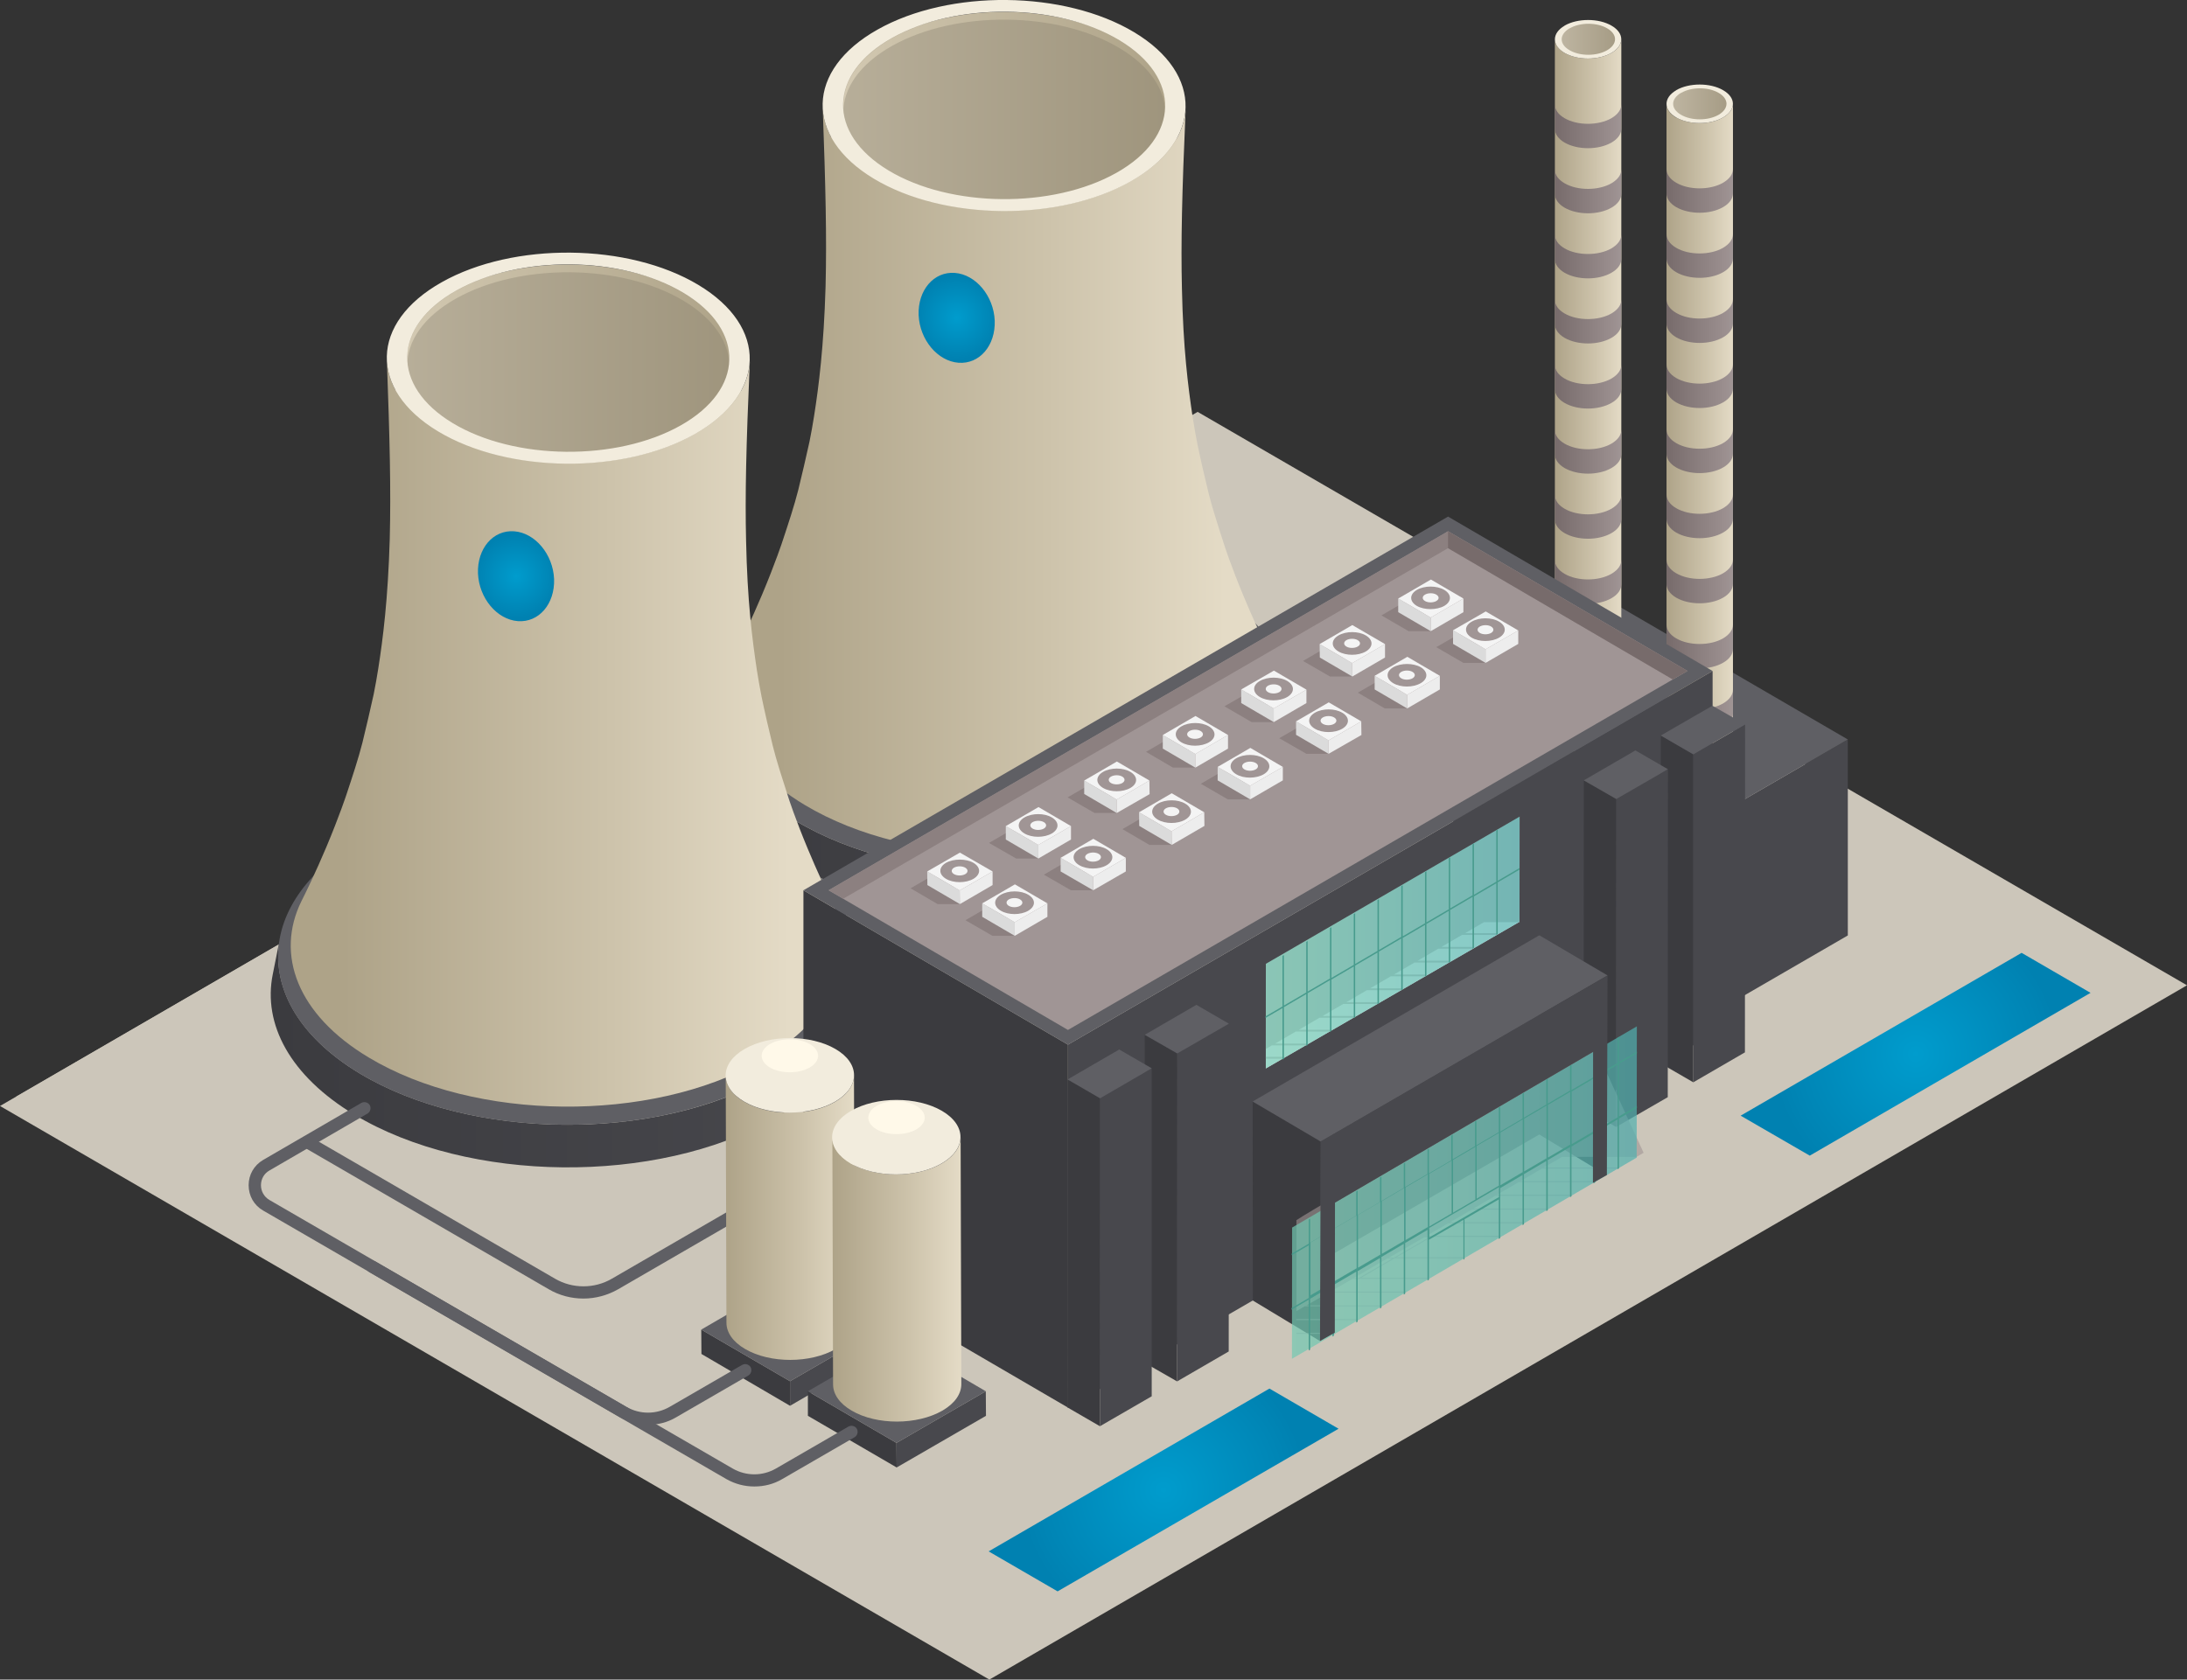 <svg width="151" height="116" viewBox="0 0 151 116" fill="none" xmlns="http://www.w3.org/2000/svg">
<rect x="0" y="0" width="151" height="116" fill="#333333" stroke="none"/>
<g clip-path="url(#clip0_164633_182665)">
<path d="M151 68.049L68.31 116L0 76.384L82.69 28.446L151 68.049Z" fill="#CCC6BA"/>
<g style="mix-blend-mode:multiply">
<path d="M91.138 92.619L90.188 81.115L84.367 80.619L65.708 86.142L61.885 93.919L66.522 98.501H75.944L77.732 95.406H81.272L80.544 92.619H91.138Z" fill="#CCC6BA"/>
</g>
<g style="mix-blend-mode:multiply">
<path d="M63.463 94.576C63.5 94.08 63.118 93.82 62.465 93.833H58.851L55.164 91.207C55.484 90.799 55.694 90.415 55.731 90.093C55.768 89.597 55.386 89.337 54.732 89.35L37.91 89.375C37.269 89.375 36.356 89.622 35.333 90.118C33.273 91.108 31.534 92.706 31.448 93.709C31.399 94.279 31.917 94.514 32.743 94.427C32.644 94.427 32.533 94.452 32.447 94.452H43.435C43.312 94.489 43.189 94.539 43.065 94.601C41.006 95.591 39.267 97.189 39.181 98.192C39.131 98.762 39.649 98.997 40.475 98.91C40.377 98.91 40.266 98.935 40.179 98.935L54.732 98.91L58.962 101.362H61.897L62.761 96.632L62.316 96.309C62.982 95.678 63.414 95.059 63.451 94.576H63.463Z" fill="#CCC6BA"/>
</g>
<g style="mix-blend-mode:multiply">
<path d="M79.323 54.885C80.149 50.613 75.784 49.226 68.668 50.749C66.62 51.183 64.672 51.591 61.798 52.136C58.173 52.817 55.459 53.251 55.435 53.251C53.141 53.61 51.168 53.907 49.478 54.118C47.825 54.316 45.643 54.576 44.027 54.749C43.164 54.848 42.017 54.947 41.166 55.009C39.686 55.133 38.095 55.245 36.307 55.344L1.073 75.765C2.133 75.765 3.169 75.777 4.181 75.79C9.977 75.888 13.405 76.173 16.008 76.433C16.686 76.508 17.586 76.607 18.227 76.694C19.448 76.867 21.027 77.127 22.198 77.337C23.456 77.56 24.924 77.919 26.108 78.217C26.12 78.217 27.834 78.613 29.993 79.344C31.793 79.963 78.127 61.065 79.323 54.873V54.885Z" fill="#CCC6BA"/>
</g>
<path d="M89.547 49.957L89.041 47.356C89.719 50.799 87.734 54.378 83.134 56.978C75.241 61.424 62.625 61.3 54.942 56.694C50.588 54.081 48.763 50.588 49.441 47.245C49.269 48.111 49.096 48.978 48.923 49.845C48.233 53.276 50.107 56.855 54.572 59.542C62.44 64.272 75.389 64.396 83.492 59.839C88.215 57.176 90.25 53.498 89.559 49.969L89.547 49.957Z" fill="url(#paint0_linear_164633_182665)"/>
<path d="M83.528 40.582C75.858 35.975 63.229 35.851 55.336 40.297C47.443 44.743 47.258 52.087 54.942 56.694C62.612 61.3 75.241 61.424 83.134 56.978C91.027 52.532 91.212 45.189 83.528 40.582Z" fill="#5F5F64"/>
<path d="M80.704 28.359C80.754 26.65 79.681 24.929 77.473 23.604C73.07 20.966 65.831 20.892 61.305 23.443C58.962 24.768 57.803 26.539 57.84 28.297C57.753 24.557 57.655 20.817 57.568 17.077C57.568 16.768 57.556 16.359 57.544 16.062C57.531 15.455 57.507 14.638 57.494 14.019C57.494 13.709 57.482 13.3 57.47 13.003L57.396 9.944C57.383 9.337 57.359 8.52 57.346 7.901C57.297 6.056 58.518 4.198 60.972 2.811C65.72 0.136 73.305 0.211 77.917 2.985C80.236 4.372 81.358 6.18 81.309 7.975C81.111 14.774 80.902 21.573 80.704 28.372V28.359Z" fill="url(#paint1_linear_164633_182665)"/>
<path d="M80.458 7.851C80.458 6.217 79.422 4.594 77.313 3.331C73.034 0.755 65.992 0.694 61.589 3.17C59.344 4.433 58.222 6.105 58.222 7.79V7.257C58.222 5.573 59.357 3.901 61.589 2.638C65.992 0.161 73.034 0.223 77.313 2.799C79.422 4.062 80.47 5.697 80.458 7.319C80.458 7.48 80.458 7.69 80.458 7.851Z" fill="url(#paint2_linear_164633_182665)"/>
<path d="M87.549 44.904C87.019 43.802 86.525 42.762 85.859 41.164C85.021 39.158 84.503 37.585 84.503 37.56C84.071 36.223 83.701 35.084 83.442 34.043C83.196 33.04 82.887 31.703 82.678 30.687C82.567 30.142 82.443 29.424 82.357 28.879C82.024 26.675 81.691 24.049 81.605 19.901C81.531 16.768 81.605 13.399 81.864 7.492C81.777 9.325 80.519 11.146 78.065 12.52C73.108 15.319 65.165 15.232 60.343 12.334C58.05 10.96 56.865 9.189 56.804 7.418C57.001 12.916 57.087 16.334 57.001 19.777C56.878 23.975 56.533 26.65 56.212 28.706C56.126 29.251 56.002 29.969 55.891 30.502C55.669 31.505 55.361 32.855 55.114 33.845C54.843 34.923 54.399 36.26 54.041 37.337C54.041 37.35 53.523 38.91 52.623 41.053C51.871 42.836 51.156 44.297 50.909 44.78C49.084 48.471 50.613 52.632 55.558 55.591C62.896 60 74.97 60.124 82.517 55.864C87.722 52.929 89.424 48.681 87.561 44.879L87.549 44.904Z" fill="url(#paint3_linear_164633_182665)"/>
<path d="M78.065 12.533C73.108 15.331 65.165 15.245 60.343 12.347C55.521 9.449 55.632 4.83 60.59 2.043C65.548 -0.755 73.49 -0.669 78.312 2.229C83.134 5.127 83.023 9.734 78.065 12.533ZM77.079 11.938C81.481 9.461 81.58 5.362 77.301 2.786C73.021 0.211 65.979 0.149 61.577 2.625C57.174 5.102 57.075 9.201 61.355 11.777C65.634 14.353 72.676 14.415 77.079 11.938Z" fill="#F2ECDD"/>
<path d="M59.455 67.406L58.95 64.805C59.628 68.248 57.642 71.827 53.042 74.427C45.15 78.873 32.533 78.749 24.85 74.142C20.497 71.529 18.672 68.037 19.35 64.694C19.177 65.56 19.004 66.427 18.832 67.294C18.141 70.724 20.016 74.303 24.48 76.991C32.348 81.721 45.297 81.845 53.4 77.288C58.123 74.625 60.158 70.947 59.468 67.418L59.455 67.406Z" fill="url(#paint4_linear_164633_182665)"/>
<path d="M59.059 66.148C59.077 59.746 50.168 54.531 39.162 54.501C28.155 54.47 19.218 59.634 19.2 66.036C19.182 72.438 28.09 77.652 39.097 77.683C50.104 77.714 59.041 72.549 59.059 66.148Z" fill="#5F5F64"/>
<path d="M50.613 45.808C50.662 44.099 49.589 42.378 47.382 41.053C42.979 38.415 35.74 38.341 31.214 40.892C28.87 42.217 27.711 43.988 27.748 45.746C27.662 42.006 27.563 38.266 27.477 34.526C27.477 34.217 27.465 33.808 27.452 33.511L27.403 31.468C27.403 31.158 27.39 30.749 27.378 30.452L27.304 27.393C27.292 26.786 27.267 25.969 27.255 25.35C27.206 23.505 28.426 21.647 30.881 20.26C35.629 17.585 43.213 17.66 47.826 20.433C50.144 21.82 51.266 23.628 51.217 25.424C51.02 32.223 50.81 39.022 50.613 45.821V45.808Z" fill="url(#paint5_linear_164633_182665)"/>
<path d="M50.354 25.3C50.354 23.666 49.318 22.043 47.209 20.78C42.93 18.204 35.888 18.142 31.485 20.619C29.24 21.882 28.118 23.554 28.118 25.238V24.706C28.118 23.022 29.253 21.35 31.485 20.087C35.888 17.61 42.93 17.672 47.209 20.248C49.318 21.511 50.366 23.145 50.354 24.768C50.354 24.929 50.354 25.139 50.354 25.3Z" fill="url(#paint6_linear_164633_182665)"/>
<path d="M57.457 62.353C56.927 61.251 56.434 60.211 55.768 58.613C54.929 56.607 54.411 55.034 54.411 55.009C53.98 53.672 53.61 52.532 53.351 51.492C53.104 50.489 52.796 49.152 52.586 48.136C52.475 47.591 52.352 46.873 52.265 46.328C51.932 44.124 51.599 41.498 51.513 37.35C51.439 34.217 51.513 30.848 51.772 24.941C51.686 26.774 50.428 28.594 47.974 29.969C43.016 32.768 35.074 32.681 30.252 29.783C27.958 28.409 26.774 26.638 26.712 24.867C26.91 30.365 26.996 33.783 26.91 37.226C26.786 41.424 26.441 44.099 26.12 46.155C26.034 46.7 25.911 47.418 25.8 47.95C25.578 48.954 25.269 50.303 25.023 51.294C24.751 52.371 24.308 53.709 23.95 54.786C23.95 54.799 23.432 56.359 22.532 58.502C21.779 60.285 21.064 61.746 20.817 62.229C18.992 65.919 20.521 70.081 25.467 73.04C32.805 77.449 44.878 77.573 52.426 73.313C57.63 70.378 59.332 66.13 57.47 62.328L57.457 62.353Z" fill="url(#paint7_linear_164633_182665)"/>
<path d="M47.974 29.981C43.016 32.78 35.074 32.694 30.252 29.796C25.43 26.898 25.541 22.279 30.498 19.492C35.456 16.694 43.398 16.78 48.22 19.678C53.042 22.576 52.931 27.183 47.974 29.981ZM46.987 29.387C51.39 26.91 51.489 22.811 47.209 20.235C42.93 17.659 35.888 17.598 31.485 20.074C27.082 22.551 26.984 26.65 31.263 29.226C35.542 31.802 42.584 31.864 46.987 29.387Z" fill="#F2ECDD"/>
<path d="M100.338 47.022V60.545L117.431 70.489V56.954L100.338 47.022Z" fill="#3B3B3F"/>
<path d="M117.431 56.954V70.489L127.581 64.607V51.071L117.431 56.954Z" fill="#48484D"/>
<path d="M100.338 47.022L117.431 56.954L127.581 51.071L110.488 41.127L100.338 47.022Z" fill="#5F5F64"/>
<path d="M115.729 8.111C116.629 8.632 118.072 8.632 118.972 8.111C119.429 7.851 119.651 7.505 119.651 7.158V51.121C119.651 51.468 119.429 51.802 118.972 52.074C118.072 52.594 116.617 52.594 115.729 52.074C115.285 51.814 115.063 51.48 115.063 51.133V7.183C115.063 7.517 115.285 7.864 115.729 8.124V8.111Z" fill="url(#paint8_linear_164633_182665)"/>
<path d="M115.741 6.229C114.841 6.749 114.841 7.591 115.729 8.111C116.629 8.632 118.072 8.632 118.972 8.111C119.873 7.591 119.873 6.749 118.972 6.229C118.084 5.709 116.629 5.709 115.729 6.229H115.741Z" fill="#F2ECDD"/>
<path opacity="0.9" d="M116.062 6.415C115.347 6.836 115.334 7.505 116.062 7.926C116.777 8.347 117.936 8.347 118.664 7.926C119.379 7.505 119.392 6.836 118.664 6.415C117.949 5.994 116.789 5.994 116.074 6.415H116.062Z" fill="url(#paint9_linear_164633_182665)"/>
<path d="M115.063 13.362C115.063 13.697 115.285 14.043 115.729 14.303C116.629 14.823 118.072 14.823 118.972 14.303C119.429 14.043 119.651 13.697 119.651 13.35V11.666C119.651 12.012 119.429 12.347 118.972 12.619C118.072 13.139 116.617 13.139 115.729 12.619C115.285 12.359 115.063 12.025 115.063 11.678V13.362ZM115.063 17.858C115.063 18.192 115.285 18.539 115.729 18.799C116.629 19.319 118.072 19.319 118.972 18.799C119.429 18.539 119.651 18.192 119.651 17.845V16.161C119.651 16.508 119.429 16.842 118.972 17.114C118.072 17.635 116.617 17.635 115.729 17.114C115.285 16.854 115.063 16.52 115.063 16.173V17.858ZM115.063 22.353C115.063 22.687 115.285 23.034 115.729 23.294C116.629 23.814 118.072 23.814 118.972 23.294C119.429 23.034 119.651 22.687 119.651 22.34V20.656C119.651 21.003 119.429 21.337 118.972 21.61C118.072 22.13 116.617 22.13 115.729 21.61C115.285 21.35 115.063 21.015 115.063 20.669V22.353ZM115.063 26.848C115.063 27.183 115.285 27.529 115.729 27.789C116.629 28.31 118.072 28.31 118.972 27.789C119.429 27.529 119.651 27.183 119.651 26.836V25.152C119.651 25.498 119.429 25.833 118.972 26.105C118.072 26.625 116.617 26.625 115.729 26.105C115.285 25.845 115.063 25.511 115.063 25.164V26.848ZM115.063 31.344C115.063 31.678 115.285 32.025 115.729 32.285C116.629 32.805 118.072 32.805 118.972 32.285C119.429 32.025 119.651 31.678 119.651 31.331V29.647C119.651 29.994 119.429 30.328 118.972 30.601C118.072 31.121 116.617 31.121 115.729 30.601C115.285 30.34 115.063 30.006 115.063 29.659V31.344ZM115.063 35.839C115.063 36.173 115.285 36.52 115.729 36.78C116.629 37.3 118.072 37.3 118.972 36.78C119.429 36.52 119.651 36.173 119.651 35.827V34.142C119.651 34.489 119.429 34.824 118.972 35.096C118.072 35.616 116.617 35.616 115.729 35.096C115.285 34.836 115.063 34.502 115.063 34.155V35.839ZM115.063 40.334C115.063 40.669 115.285 41.015 115.729 41.276C116.629 41.796 118.072 41.796 118.972 41.276C119.429 41.015 119.651 40.669 119.651 40.322V38.638C119.651 38.984 119.429 39.319 118.972 39.591C118.072 40.111 116.617 40.111 115.729 39.591C115.285 39.331 115.063 38.997 115.063 38.65V40.334ZM115.063 44.83C115.063 45.164 115.285 45.511 115.729 45.771C116.629 46.291 118.072 46.291 118.972 45.771C119.429 45.511 119.651 45.164 119.651 44.817V43.133C119.651 43.48 119.429 43.814 118.972 44.087C118.072 44.607 116.617 44.607 115.729 44.087C115.285 43.827 115.063 43.492 115.063 43.145V44.83ZM115.063 49.325C115.063 49.659 115.285 50.006 115.729 50.266C116.629 50.786 118.072 50.786 118.972 50.266C119.429 50.006 119.651 49.659 119.651 49.313V47.628C119.651 47.975 119.429 48.31 118.972 48.582C118.072 49.102 116.617 49.102 115.729 48.582C115.285 48.322 115.063 47.988 115.063 47.641V49.325Z" fill="url(#paint10_linear_164633_182665)"/>
<path d="M108.021 3.653C108.921 4.173 110.364 4.173 111.265 3.653C111.721 3.393 111.943 3.046 111.943 2.7V46.663C111.943 47.009 111.721 47.344 111.265 47.616C110.364 48.136 108.909 48.136 108.021 47.616C107.577 47.356 107.355 47.022 107.355 46.675V2.712C107.355 3.046 107.577 3.393 108.021 3.653Z" fill="url(#paint11_linear_164633_182665)"/>
<path d="M108.033 1.771C107.133 2.291 107.133 3.133 108.021 3.653C108.921 4.173 110.364 4.173 111.265 3.653C112.165 3.133 112.165 2.291 111.265 1.771C110.377 1.251 108.921 1.251 108.021 1.771H108.033Z" fill="#F2ECDD"/>
<path opacity="0.9" d="M108.367 1.957C107.651 2.378 107.639 3.046 108.367 3.467C109.082 3.889 110.241 3.889 110.969 3.467C111.684 3.046 111.696 2.378 110.969 1.957C110.253 1.536 109.094 1.536 108.379 1.957H108.367Z" fill="url(#paint12_linear_164633_182665)"/>
<path d="M107.355 8.904C107.355 9.238 107.577 9.585 108.021 9.845C108.921 10.365 110.364 10.365 111.265 9.845C111.721 9.585 111.943 9.238 111.943 8.892V7.207C111.943 7.554 111.721 7.889 111.265 8.161C110.364 8.681 108.909 8.681 108.021 8.161C107.577 7.901 107.355 7.567 107.355 7.22V8.904ZM107.355 13.399C107.355 13.734 107.577 14.081 108.021 14.341C108.921 14.861 110.364 14.861 111.265 14.341C111.721 14.081 111.943 13.734 111.943 13.387V11.703C111.943 12.05 111.721 12.384 111.265 12.656C110.364 13.176 108.909 13.176 108.021 12.656C107.577 12.396 107.355 12.062 107.355 11.715V13.399ZM107.355 17.895C107.355 18.229 107.577 18.576 108.021 18.836C108.921 19.356 110.364 19.356 111.265 18.836C111.721 18.576 111.943 18.229 111.943 17.882V16.198C111.943 16.545 111.721 16.879 111.265 17.152C110.364 17.672 108.909 17.672 108.021 17.152C107.577 16.892 107.355 16.557 107.355 16.21V17.895ZM107.355 22.39C107.355 22.724 107.577 23.071 108.021 23.331C108.921 23.851 110.364 23.851 111.265 23.331C111.721 23.071 111.943 22.724 111.943 22.378V20.694C111.943 21.04 111.721 21.375 111.265 21.647C110.364 22.167 108.909 22.167 108.021 21.647C107.577 21.387 107.355 21.053 107.355 20.706V22.39ZM107.355 26.885C107.355 27.22 107.577 27.567 108.021 27.827C108.921 28.347 110.364 28.347 111.265 27.827C111.721 27.567 111.943 27.22 111.943 26.873V25.189C111.943 25.536 111.721 25.87 111.265 26.142C110.364 26.663 108.909 26.663 108.021 26.142C107.577 25.882 107.355 25.548 107.355 25.201V26.885ZM107.355 31.381C107.355 31.715 107.577 32.062 108.021 32.322C108.921 32.842 110.364 32.842 111.265 32.322C111.721 32.062 111.943 31.715 111.943 31.368V29.684C111.943 30.031 111.721 30.365 111.265 30.638C110.364 31.158 108.909 31.158 108.021 30.638C107.577 30.378 107.355 30.043 107.355 29.697V31.381ZM107.355 35.876C107.355 36.211 107.577 36.557 108.021 36.817C108.921 37.337 110.364 37.337 111.265 36.817C111.721 36.557 111.943 36.211 111.943 35.864V34.179C111.943 34.526 111.721 34.861 111.265 35.133C110.364 35.653 108.909 35.653 108.021 35.133C107.577 34.873 107.355 34.539 107.355 34.192V35.876ZM107.355 40.371C107.355 40.706 107.577 41.053 108.021 41.313C108.921 41.833 110.364 41.833 111.265 41.313C111.721 41.053 111.943 40.706 111.943 40.359V38.675C111.943 39.022 111.721 39.356 111.265 39.628C110.364 40.149 108.909 40.149 108.021 39.628C107.577 39.368 107.355 39.034 107.355 38.687V40.371ZM107.355 44.867C107.355 45.201 107.577 45.548 108.021 45.808C108.921 46.328 110.364 46.328 111.265 45.808C111.721 45.548 111.943 45.201 111.943 44.855V43.17C111.943 43.517 111.721 43.851 111.265 44.124C110.364 44.644 108.909 44.644 108.021 44.124C107.577 43.864 107.355 43.529 107.355 43.183V44.867Z" fill="url(#paint13_linear_164633_182665)"/>
<path d="M55.472 61.486V86.564L73.737 97.214V72.149L55.472 61.486Z" fill="#3B3B3F"/>
<path d="M73.737 72.149V97.214L118.245 71.418V46.341L73.737 72.149Z" fill="#48484D"/>
<path d="M55.472 61.486L73.737 72.149L118.245 46.341L99.98 35.678L55.472 61.486Z" fill="#5F5F64"/>
<path d="M116.506 46.341L99.98 36.694L57.211 61.486L73.736 71.133L116.506 46.341Z" fill="#A09595"/>
<path d="M79.039 71.468L79.027 94.118L81.272 95.406L81.284 72.755L79.039 71.468Z" fill="#3B3B3F"/>
<path d="M81.284 72.755L81.272 95.406L84.836 93.338L84.848 70.7L81.284 72.755Z" fill="#48484D"/>
<path d="M79.039 71.468L81.284 72.755L84.848 70.7L82.603 69.399L79.039 71.468Z" fill="#5F5F64"/>
<path d="M73.712 74.551L73.7 97.201L75.944 98.502L75.956 75.852L73.712 74.551Z" fill="#3B3B3F"/>
<path d="M75.956 75.851L75.944 98.502L79.52 96.433V73.783L75.956 75.851Z" fill="#48484D"/>
<path d="M73.712 74.551L75.956 75.852L79.521 73.783L77.276 72.483L73.712 74.551Z" fill="#5F5F64"/>
<path d="M114.668 50.799V73.449L116.913 74.749V52.099L114.668 50.799Z" fill="#3B3B3F"/>
<path d="M116.913 52.099V74.749L120.477 72.681L120.489 50.031L116.913 52.099Z" fill="#48484D"/>
<path d="M114.668 50.799L116.913 52.099L120.489 50.031L118.232 48.743L114.668 50.799Z" fill="#5F5F64"/>
<path d="M109.353 53.895L109.341 76.545L111.585 77.833L111.597 55.183L109.353 53.895Z" fill="#3B3B3F"/>
<path d="M111.598 55.183L111.585 77.833L115.149 75.777L115.162 53.127L111.598 55.183Z" fill="#48484D"/>
<path d="M109.353 53.895L111.597 55.183L115.161 53.127L112.917 51.827L109.353 53.895Z" fill="#5F5F64"/>
<path d="M86.488 76.074L86.501 89.82L91.138 92.619L91.187 78.836L86.488 76.074Z" fill="#3B3B3F"/>
<path d="M106.257 64.607L106.282 78.353L110.919 81.164L110.968 67.381L106.257 64.607Z" fill="#3B3B3F"/>
<path d="M86.488 76.074L91.187 78.836L110.993 67.368L106.282 64.594L86.488 76.074Z" fill="#5F5F64"/>
<path d="M99.98 36.694L57.211 61.486L58.222 62.068L99.98 37.858L115.495 46.923L116.506 46.34L99.98 36.694Z" fill="#8C8080"/>
<path d="M97.896 41.04L95.38 42.502L97.255 43.591H98.784L97.896 41.04Z" fill="#8C8080"/>
<path d="M96.539 41.337V42.279L98.784 43.591V42.65L96.539 41.337Z" fill="#DBDBDB"/>
<path d="M98.784 42.65V43.591L101.041 42.279V41.337L98.784 42.65Z" fill="#EDEDED"/>
<path d="M96.539 41.337L98.784 42.65L101.041 41.337L98.796 40.025L96.539 41.337Z" fill="#F4F4F4"/>
<path d="M97.822 40.743C97.304 41.053 97.304 41.536 97.822 41.845C98.34 42.142 99.191 42.142 99.721 41.845C100.239 41.536 100.239 41.053 99.721 40.743C99.203 40.434 98.352 40.434 97.822 40.743Z" fill="#A09595"/>
<path d="M98.389 41.065C98.18 41.189 98.18 41.387 98.389 41.511C98.599 41.635 98.944 41.635 99.166 41.511C99.388 41.387 99.376 41.189 99.166 41.065C98.957 40.941 98.611 40.941 98.389 41.065Z" fill="#F4F4F4"/>
<path d="M92.482 44.186L89.966 45.647L91.829 46.724H93.37L92.482 44.186Z" fill="#8C8080"/>
<path d="M91.113 44.483L91.126 45.412L93.37 46.724L93.358 45.796L91.113 44.483Z" fill="#DBDBDB"/>
<path d="M93.358 45.796L93.37 46.724L95.627 45.412V44.483L93.358 45.796Z" fill="#EDEDED"/>
<path d="M91.113 44.483L93.358 45.796L95.627 44.483L93.37 43.17L91.113 44.483Z" fill="#F4F4F4"/>
<path d="M92.408 43.889C91.89 44.198 91.89 44.681 92.408 44.991C92.926 45.3 93.777 45.3 94.308 44.991C94.825 44.681 94.825 44.198 94.308 43.889C93.79 43.579 92.939 43.579 92.408 43.889Z" fill="#A09595"/>
<path d="M92.963 44.211C92.754 44.334 92.754 44.532 92.963 44.656C93.173 44.78 93.518 44.78 93.74 44.656C93.962 44.532 93.95 44.334 93.74 44.211C93.531 44.087 93.185 44.087 92.963 44.211Z" fill="#F4F4F4"/>
<path d="M87.068 47.331L84.54 48.78L86.414 49.87H87.944L87.068 47.331Z" fill="#8C8080"/>
<path d="M85.699 47.616V48.557L87.944 49.87V48.929L85.699 47.616Z" fill="#DBDBDB"/>
<path d="M87.944 48.929V49.87L90.201 48.557V47.629L87.944 48.929Z" fill="#EDEDED"/>
<path d="M85.699 47.616L87.944 48.929L90.2 47.629L87.956 46.316L85.699 47.616Z" fill="#F4F4F4"/>
<path d="M86.981 47.034C86.463 47.331 86.463 47.827 86.981 48.136C87.499 48.446 88.35 48.446 88.881 48.136C89.399 47.827 89.399 47.344 88.881 47.034C88.363 46.724 87.512 46.724 86.981 47.034Z" fill="#A09595"/>
<path d="M87.549 47.356C87.339 47.48 87.339 47.678 87.549 47.802C87.758 47.926 88.104 47.926 88.326 47.802C88.535 47.678 88.535 47.48 88.326 47.356C88.116 47.232 87.771 47.232 87.549 47.356Z" fill="#F4F4F4"/>
<path d="M81.642 50.464L79.126 51.926L80.988 53.016H82.53L81.642 50.464Z" fill="#8C8080"/>
<path d="M80.285 50.762V51.703L82.53 53.016V52.074L80.285 50.762Z" fill="#DBDBDB"/>
<path d="M82.53 52.074V53.016L84.787 51.703V50.762L82.53 52.074Z" fill="#EDEDED"/>
<path d="M80.285 50.762L82.53 52.074L84.787 50.762L82.542 49.449L80.285 50.762Z" fill="#F4F4F4"/>
<path d="M81.568 50.167C81.05 50.464 81.05 50.96 81.568 51.269C82.086 51.579 82.937 51.579 83.467 51.269C83.985 50.972 83.985 50.477 83.467 50.167C82.949 49.858 82.098 49.858 81.568 50.167Z" fill="#A09595"/>
<path d="M82.123 50.489C81.913 50.613 81.913 50.811 82.123 50.935C82.332 51.059 82.677 51.059 82.9 50.935C83.109 50.811 83.109 50.613 82.9 50.489C82.69 50.365 82.345 50.365 82.123 50.489Z" fill="#F4F4F4"/>
<path d="M76.228 53.61L73.712 55.071L75.574 56.149H77.103L76.228 53.61Z" fill="#8C8080"/>
<path d="M74.859 53.907V54.836L77.103 56.149V55.22L74.859 53.907Z" fill="#DBDBDB"/>
<path d="M77.103 55.22V56.149L79.373 54.848L79.36 53.907L77.103 55.22Z" fill="#EDEDED"/>
<path d="M74.859 53.907L77.103 55.22L79.36 53.907L77.116 52.594L74.859 53.907Z" fill="#F4F4F4"/>
<path d="M76.154 53.313C75.636 53.622 75.636 54.105 76.154 54.415C76.672 54.724 77.523 54.724 78.053 54.415C78.571 54.118 78.571 53.622 78.053 53.313C77.535 53.003 76.684 53.003 76.154 53.313Z" fill="#A09595"/>
<path d="M76.709 53.635C76.499 53.758 76.499 53.957 76.709 54.081C76.918 54.204 77.264 54.204 77.486 54.081C77.695 53.957 77.695 53.758 77.486 53.635C77.276 53.511 76.931 53.511 76.709 53.635Z" fill="#F4F4F4"/>
<path d="M70.802 56.755L68.286 58.217L70.16 59.294H71.689L70.802 56.755Z" fill="#8C8080"/>
<path d="M69.445 57.053V57.981L71.689 59.294V58.353L69.445 57.053Z" fill="#DBDBDB"/>
<path d="M71.689 58.353V59.294L73.946 57.981V57.053L71.689 58.353Z" fill="#EDEDED"/>
<path d="M69.445 57.053L71.689 58.353L73.946 57.053L71.702 55.74L69.445 57.053Z" fill="#F4F4F4"/>
<path d="M70.727 56.458C70.209 56.768 70.209 57.251 70.727 57.56C71.245 57.87 72.096 57.87 72.627 57.56C73.144 57.251 73.144 56.768 72.627 56.458C72.109 56.149 71.258 56.149 70.727 56.458Z" fill="#A09595"/>
<path d="M71.295 56.78C71.085 56.904 71.085 57.102 71.295 57.226C71.504 57.35 71.85 57.35 72.072 57.226C72.281 57.102 72.281 56.904 72.072 56.78C71.862 56.656 71.517 56.656 71.295 56.78Z" fill="#F4F4F4"/>
<path d="M65.387 59.889L62.872 61.35L64.734 62.44H66.275L65.387 59.889Z" fill="#8C8080"/>
<path d="M64.019 60.186L64.031 61.127L66.275 62.44L66.263 61.498L64.019 60.186Z" fill="#DBDBDB"/>
<path d="M66.263 61.498L66.275 62.44L68.532 61.127V60.186L66.263 61.498Z" fill="#EDEDED"/>
<path d="M64.019 60.186L66.263 61.498L68.532 60.186L66.275 58.885L64.019 60.186Z" fill="#F4F4F4"/>
<path d="M65.314 59.591C64.796 59.901 64.796 60.384 65.314 60.694C65.832 61.003 66.682 61.003 67.213 60.694C67.731 60.384 67.731 59.901 67.213 59.591C66.695 59.294 65.844 59.294 65.314 59.591Z" fill="#A09595"/>
<path d="M65.868 59.926C65.659 60.05 65.659 60.248 65.868 60.371C66.078 60.495 66.423 60.495 66.645 60.371C66.855 60.248 66.855 60.05 66.645 59.926C66.436 59.802 66.09 59.802 65.868 59.926Z" fill="#F4F4F4"/>
<path d="M101.694 43.245L99.166 44.694L101.041 45.783H102.57L101.694 43.245Z" fill="#8C8080"/>
<path d="M100.325 43.529V44.471L102.57 45.783V44.842L100.325 43.529Z" fill="#DBDBDB"/>
<path d="M102.57 44.842V45.783L104.827 44.471V43.542L102.57 44.842Z" fill="#EDEDED"/>
<path d="M100.325 43.529L102.57 44.842L104.827 43.542L102.582 42.229L100.325 43.529Z" fill="#F4F4F4"/>
<path d="M101.608 42.935C101.09 43.232 101.09 43.728 101.608 44.037C102.126 44.347 102.977 44.347 103.507 44.037C104.025 43.728 104.025 43.245 103.507 42.935C102.989 42.625 102.138 42.625 101.608 42.935Z" fill="#A09595"/>
<path d="M102.175 43.269C101.966 43.393 101.966 43.591 102.175 43.715C102.385 43.839 102.73 43.839 102.952 43.715C103.162 43.591 103.162 43.393 102.952 43.269C102.743 43.146 102.397 43.146 102.175 43.269Z" fill="#F4F4F4"/>
<path d="M96.268 46.378L93.752 47.839L95.615 48.929H97.156L96.268 46.378Z" fill="#8C8080"/>
<path d="M94.912 46.675V47.616L97.156 48.929V47.988L94.912 46.675Z" fill="#DBDBDB"/>
<path d="M97.156 47.988V48.929L99.413 47.616V46.675L97.156 47.988Z" fill="#EDEDED"/>
<path d="M94.912 46.675L97.156 47.988L99.413 46.675L97.168 45.362L94.912 46.675Z" fill="#F4F4F4"/>
<path d="M96.194 46.081C95.676 46.39 95.676 46.873 96.194 47.183C96.712 47.492 97.563 47.492 98.093 47.183C98.611 46.886 98.611 46.39 98.093 46.081C97.575 45.783 96.724 45.783 96.194 46.081Z" fill="#A09595"/>
<path d="M96.749 46.403C96.539 46.526 96.539 46.724 96.749 46.848C96.959 46.972 97.304 46.972 97.526 46.848C97.736 46.724 97.736 46.526 97.526 46.403C97.316 46.279 96.971 46.279 96.749 46.403Z" fill="#F4F4F4"/>
<path d="M90.854 49.523L88.326 50.985L90.201 52.062H91.73L90.854 49.523Z" fill="#8C8080"/>
<path d="M89.485 49.82V50.749L91.73 52.062V51.133L89.485 49.82Z" fill="#DBDBDB"/>
<path d="M91.73 51.133V52.062L93.999 50.762L93.987 49.82L91.73 51.133Z" fill="#EDEDED"/>
<path d="M89.485 49.82L91.73 51.133L93.987 49.82L91.742 48.508L89.485 49.82Z" fill="#F4F4F4"/>
<path d="M90.78 49.226C90.262 49.536 90.262 50.019 90.78 50.328C91.298 50.638 92.149 50.638 92.679 50.328C93.197 50.019 93.197 49.536 92.679 49.226C92.161 48.916 91.31 48.916 90.78 49.226Z" fill="#A09595"/>
<path d="M91.335 49.548C91.125 49.672 91.125 49.87 91.335 49.994C91.545 50.118 91.89 50.118 92.112 49.994C92.322 49.87 92.322 49.672 92.112 49.548C91.902 49.424 91.557 49.424 91.335 49.548Z" fill="#F4F4F4"/>
<path d="M85.428 52.669L82.912 54.13L84.774 55.208H86.316L85.428 52.669Z" fill="#8C8080"/>
<path d="M84.071 52.966V53.895L86.316 55.207V54.266L84.071 52.966Z" fill="#DBDBDB"/>
<path d="M86.316 54.266V55.207L88.573 53.895V52.966L86.316 54.266Z" fill="#EDEDED"/>
<path d="M84.071 52.966L86.316 54.266L88.573 52.966L86.328 51.653L84.071 52.966Z" fill="#F4F4F4"/>
<path d="M85.354 52.371C84.836 52.681 84.836 53.164 85.354 53.474C85.872 53.783 86.723 53.783 87.253 53.474C87.771 53.164 87.771 52.681 87.253 52.371C86.735 52.062 85.884 52.062 85.354 52.371Z" fill="#A09595"/>
<path d="M85.921 52.694C85.712 52.817 85.712 53.016 85.921 53.139C86.131 53.263 86.476 53.263 86.698 53.139C86.908 53.016 86.908 52.817 86.698 52.694C86.489 52.57 86.143 52.57 85.921 52.694Z" fill="#F4F4F4"/>
<path d="M80.014 55.802L77.498 57.263L79.36 58.353H80.902L80.014 55.802Z" fill="#8C8080"/>
<path d="M78.645 56.099L78.657 57.04L80.902 58.353L80.889 57.412L78.645 56.099Z" fill="#DBDBDB"/>
<path d="M80.89 57.412L80.902 58.353L83.159 57.04L83.147 56.099L80.89 57.412Z" fill="#EDEDED"/>
<path d="M78.645 56.099L80.889 57.412L83.146 56.099L80.902 54.786L78.645 56.099Z" fill="#F4F4F4"/>
<path d="M79.94 55.505C79.422 55.814 79.422 56.297 79.94 56.607C80.458 56.916 81.309 56.916 81.839 56.607C82.357 56.297 82.357 55.814 81.839 55.505C81.321 55.195 80.47 55.195 79.94 55.505Z" fill="#A09595"/>
<path d="M80.495 55.827C80.285 55.95 80.285 56.149 80.495 56.273C80.704 56.396 81.05 56.396 81.272 56.273C81.481 56.149 81.481 55.95 81.272 55.827C81.062 55.703 80.717 55.703 80.495 55.827Z" fill="#F4F4F4"/>
<path d="M74.588 58.947L72.072 60.409L73.946 61.486H75.476L74.588 58.947Z" fill="#8C8080"/>
<path d="M73.231 59.245V60.186L75.475 61.486V60.557L73.231 59.245Z" fill="#DBDBDB"/>
<path d="M75.476 60.557V61.486L77.732 60.186V59.245L75.476 60.557Z" fill="#EDEDED"/>
<path d="M73.231 59.245L75.475 60.557L77.732 59.245L75.488 57.932L73.231 59.245Z" fill="#F4F4F4"/>
<path d="M74.513 58.65C73.996 58.96 73.996 59.443 74.513 59.752C75.031 60.062 75.882 60.062 76.413 59.752C76.931 59.443 76.931 58.96 76.413 58.65C75.895 58.341 75.044 58.341 74.513 58.65Z" fill="#A09595"/>
<path d="M75.081 58.972C74.871 59.096 74.871 59.294 75.081 59.418C75.29 59.542 75.636 59.542 75.858 59.418C76.067 59.294 76.067 59.096 75.858 58.972C75.648 58.848 75.303 58.848 75.081 58.972Z" fill="#F4F4F4"/>
<path d="M69.174 62.093L66.658 63.554L68.52 64.632H70.061L69.174 62.093Z" fill="#8C8080"/>
<path d="M67.817 62.39V63.319L70.061 64.632V63.69L67.817 62.39Z" fill="#DBDBDB"/>
<path d="M70.061 63.69V64.632L72.318 63.319V62.39L70.061 63.69Z" fill="#EDEDED"/>
<path d="M67.817 62.39L70.061 63.691L72.318 62.39L70.074 61.078L67.817 62.39Z" fill="#F4F4F4"/>
<path d="M69.099 61.796C68.581 62.105 68.581 62.588 69.099 62.898C69.617 63.208 70.468 63.208 70.999 62.898C71.517 62.588 71.517 62.105 70.999 61.796C70.481 61.486 69.63 61.486 69.099 61.796Z" fill="#A09595"/>
<path d="M69.654 62.118C69.445 62.242 69.445 62.44 69.654 62.563C69.864 62.687 70.209 62.687 70.431 62.563C70.641 62.44 70.641 62.242 70.431 62.118C70.222 61.994 69.876 61.994 69.654 62.118Z" fill="#F4F4F4"/>
<path d="M116.506 46.34L115.495 46.923L99.98 37.858V36.694L116.506 46.34Z" fill="#776B6B"/>
<g style="mix-blend-mode:multiply" opacity="0.6">
<path d="M89.497 92.124H92.112L92.223 92.062L89.497 92.049V92.124Z" fill="#A09595"/>
</g>
<g style="mix-blend-mode:multiply" opacity="0.6">
<path d="M89.497 91.17H93.727L93.838 91.108L89.497 91.096V91.17Z" fill="#A09595"/>
</g>
<g style="mix-blend-mode:multiply" opacity="0.6">
<path d="M112.929 79.938L113.484 79.616L110.117 72.322C110.117 72.322 90.842 83.344 89.51 84.272V90.551L90.089 90.217H95.368L95.479 90.155H90.213L91.73 89.275H96.996L97.107 89.201H91.865L93.382 88.322H98.624L98.734 88.248H93.987L96.305 86.898H101.102V86.836H96.404L98.846 85.424H103.569L103.68 85.35H98.5L99.993 84.483H105.197L105.308 84.409H100.128L101.62 83.542H106.812L106.923 83.468H101.744L103.236 82.588H108.428L108.539 82.514H103.359L104.851 81.647H110.043L110.154 81.573H104.975L106.467 80.706H111.659L111.77 80.632H106.59L107.848 79.901H112.942L112.929 79.938ZM93.826 88.26H93.481L95.799 86.91H96.145L93.826 88.26ZM98.685 85.449L96.243 86.861H95.898L98.34 85.449H98.685Z" fill="#A09595"/>
</g>
<path opacity="0.7" d="M89.213 84.78L113.015 70.885L113.003 79.95L89.201 93.845L89.213 84.78Z" fill="url(#paint14_linear_164633_182665)"/>
<path d="M113.016 76.384L111.782 77.102V73.461L113.016 72.743V72.632L111.782 73.35V71.616L111.684 71.678V73.412L110.142 74.316V72.582L110.043 72.644V74.378L108.502 75.282V73.536L108.403 73.597V75.319L106.862 76.223V74.501L106.763 74.564V76.285L105.221 77.189V75.468L105.123 75.529V77.251L103.581 78.155V76.433L103.483 76.495V78.192L101.941 79.096V77.399L101.842 77.461V79.158L100.301 80.062V78.365L100.202 78.427V80.136L98.66 81.04V79.331L98.562 79.393V81.077L97.02 81.981V80.297L96.922 80.359V82.043L95.38 82.947V81.263L95.281 81.325V83.009L93.74 83.913V82.229L93.641 82.291V83.951L92.1 84.855V83.195L92.001 83.257V84.916L90.459 85.82V84.161L90.361 84.223V85.895L89.189 86.576V86.687L90.361 86.006V89.647L89.177 90.341V90.452L90.361 89.758V93.275L90.459 93.214V89.697L92.001 88.793V92.31L92.1 92.248V88.731L93.641 87.827V91.344L93.74 91.282V87.79L95.281 86.885V90.378L95.38 90.316V86.811L96.922 85.907V89.412L97.02 89.35V85.845L98.562 84.941V88.446L98.66 88.384V85.622L101.041 84.248V86.997L101.115 86.96V84.21L103.483 82.836V85.573L103.581 85.511V82.056L105.123 81.152V84.619L105.221 84.557V81.09L106.763 80.186V83.653L106.862 83.591V80.124L108.403 79.22V82.687L108.502 82.625V79.183L110.043 78.279V81.721L110.142 81.659V78.217L111.684 77.313V80.755L111.782 80.694V77.251L113.016 76.532V76.421V76.384ZM92.026 88.495V88.557L90.484 89.461V89.399C90.484 85.35 90.484 86.799 90.484 85.82L92.026 84.916C92.026 85.746 92.026 84.248 92.026 88.495ZM93.666 87.542V87.591L92.124 88.495V88.433C92.124 84.186 92.124 86.167 92.124 84.855L93.666 83.951C93.666 85.573 93.666 82.811 93.666 87.542ZM95.306 86.588V86.65L93.764 87.554V83.913L95.306 83.009V86.588ZM96.946 85.697L95.405 86.601V86.539C95.405 82.489 95.405 83.938 95.405 82.96L96.946 82.056V85.697ZM98.587 84.743L97.045 85.647V82.006L98.587 81.102V84.743ZM100.325 80.111L101.867 79.207V82.848L100.325 83.752V80.111ZM98.685 81.065L100.227 80.161V83.802L98.685 84.706V81.065ZM103.495 82.675L98.685 85.461V84.805C99.216 84.495 102.681 82.464 103.495 81.994V82.662V82.675ZM103.495 81.882L101.953 82.786V79.145L103.495 78.242V81.882ZM105.135 80.954L103.594 81.858V78.217L105.135 77.313V80.954ZM106.775 80L105.234 80.904V77.263L106.775 76.359V80ZM108.416 79.046L106.874 79.95V76.31L108.416 75.406V79.046ZM110.056 78.118L108.514 79.022V75.381L110.056 74.477V78.118ZM111.696 77.164L110.154 78.068V74.427L111.696 73.523V77.164Z" fill="#489B8D"/>
<path d="M87.401 66.539L87.389 73.796L104.913 63.666L104.926 56.371L87.401 66.539Z" fill="white"/>
<g style="mix-blend-mode:multiply" opacity="0.6">
<path d="M102.496 63.666L101.164 64.446H103.335V64.57H100.942L99.524 65.399H101.694V65.523H99.302L97.884 66.353H100.054V66.477H97.662L96.243 67.306H98.414V67.43H96.021L94.603 68.26H96.774V68.384H94.381L92.963 69.214H95.133V69.338H92.741L91.323 70.167H93.493V70.291H91.101L89.683 71.121H91.853V71.245H89.46L88.042 72.074H90.213V72.198H87.82L87.056 72.644V66.403L105.074 56.05L104.901 63.69H102.484L102.496 63.666ZM87.068 73.115H88.585V72.991H87.068V73.115Z" fill="#A09595"/>
</g>
<path opacity="0.7" d="M87.401 66.539L104.926 56.371L104.913 63.666L87.389 73.796L87.401 66.539Z" fill="url(#paint15_linear_164633_182665)"/>
<path d="M86.858 66.13L86.834 74.118L87.389 73.796L87.401 66.564L104.926 56.396L104.913 63.666L105.456 63.306L105.468 55.331L86.858 66.13Z" fill="#48484D"/>
<path d="M104.913 59.95L103.409 60.83V57.288L103.31 57.35V60.892L101.769 61.796V58.254L101.67 58.316V61.833L100.128 62.737V59.208L100.03 59.269V62.799L98.488 63.703V60.173L98.389 60.235V63.765L96.848 64.669V61.139L96.749 61.201V64.706L95.208 65.61V62.105L95.109 62.167V65.672L93.567 66.576V63.071L93.469 63.133V66.638L91.927 67.542V64.037L91.829 64.099V67.579L90.287 68.483V64.991L90.188 65.053V68.545L88.647 69.449V65.957L88.548 66.019V69.511L87.376 70.192V70.303L88.548 69.622V73.189L88.647 73.127C88.647 69.09 88.647 70.539 88.647 69.56L90.188 68.656C90.188 69.486 90.188 68 90.188 72.235L90.287 72.173C90.287 67.938 90.287 69.919 90.287 68.594L91.829 67.69C91.829 69.313 91.829 66.564 91.829 71.269L91.927 71.207V67.653L93.469 66.749V70.316L93.567 70.254C93.567 66.217 93.567 67.666 93.567 66.687L95.109 65.783V69.362L95.208 69.3V65.721L96.749 64.817V68.396L96.848 68.334V64.78L98.389 63.876V67.443L98.488 67.381V63.814L100.03 62.91V66.489L100.128 66.427V62.848L101.67 61.944V65.523L101.769 65.461V61.907L103.31 61.003V64.57L103.409 64.508V60.941L104.913 60.062V59.95Z" fill="#489B8D"/>
<path d="M91.187 78.836L91.138 92.619L92.161 92.037L92.174 83.059L109.994 72.644L109.982 81.697L110.944 81.152L110.993 67.368L91.187 78.836Z" fill="#48484D"/>
<path d="M40.278 89.684C39.452 89.684 38.626 89.474 37.886 89.04L21.089 79.294C20.891 79.183 20.817 78.923 20.941 78.712C21.052 78.514 21.311 78.44 21.52 78.564L38.317 88.31C39.526 89.016 41.043 89.016 42.251 88.31L57.852 79.269C58.049 79.158 58.308 79.22 58.432 79.418C58.543 79.616 58.481 79.876 58.284 80L42.683 89.04C41.943 89.461 41.117 89.684 40.291 89.684H40.278Z" fill="#5F5F64"/>
<path d="M48.418 91.827L48.43 93.511L54.547 97.09V95.393L48.418 91.827Z" fill="#3B3B3F"/>
<path d="M54.547 95.393V97.09L60.713 93.511V91.827L54.547 95.393Z" fill="#48484D"/>
<path d="M48.418 91.827L54.547 95.393L60.713 91.827L54.584 88.248L48.418 91.827Z" fill="#5F5F64"/>
<path d="M51.39 76.099C53.116 77.102 55.916 77.102 57.655 76.099C58.53 75.591 58.962 74.923 58.962 74.266L59.011 91.331C59.011 92 58.58 92.656 57.704 93.164C55.965 94.167 53.166 94.18 51.439 93.164C50.588 92.669 50.157 92.012 50.157 91.356L50.107 74.291C50.107 74.947 50.539 75.604 51.39 76.099Z" fill="url(#paint16_linear_164633_182665)"/>
<path d="M51.414 72.446C49.676 73.449 49.663 75.084 51.39 76.087C53.116 77.09 55.916 77.09 57.655 76.087C59.394 75.084 59.406 73.449 57.679 72.446C55.953 71.443 53.153 71.443 51.414 72.446Z" fill="#F2ECDD"/>
<path d="M53.153 72.112C53.918 71.666 55.151 71.666 55.916 72.112C56.68 72.557 56.668 73.276 55.916 73.721C55.151 74.167 53.906 74.167 53.153 73.721C52.401 73.276 52.401 72.557 53.153 72.112Z" fill="#FFF9E9"/>
<path d="M55.78 96.087V97.783L61.91 101.35L61.897 99.653L55.78 96.087Z" fill="#3B3B3F"/>
<path d="M61.897 99.653L61.91 101.35L68.076 97.783L68.064 96.087L61.897 99.653Z" fill="#48484D"/>
<path d="M55.78 96.087L61.897 99.653L68.064 96.087L61.947 92.508L55.78 96.087Z" fill="#5F5F64"/>
<path d="M58.753 80.359C60.479 81.362 63.279 81.362 65.017 80.359C65.893 79.851 66.325 79.183 66.325 78.526L66.374 95.591C66.374 96.26 65.942 96.916 65.067 97.424C63.328 98.427 60.529 98.44 58.802 97.424C57.951 96.929 57.519 96.272 57.519 95.616L57.47 78.551C57.47 79.207 57.902 79.864 58.753 80.359Z" fill="url(#paint17_linear_164633_182665)"/>
<path d="M58.765 76.718C57.026 77.721 57.014 79.356 58.74 80.359C60.467 81.362 63.266 81.362 65.005 80.359C66.744 79.356 66.756 77.721 65.03 76.718C63.303 75.715 60.504 75.715 58.765 76.718Z" fill="#F2ECDD"/>
<path d="M60.516 76.384C61.281 75.938 62.514 75.938 63.279 76.384C64.043 76.83 64.031 77.548 63.279 77.994C62.514 78.44 61.268 78.44 60.516 77.994C59.764 77.548 59.764 76.83 60.516 76.384Z" fill="#FFF9E9"/>
<path d="M44.73 98.403C44.064 98.403 43.411 98.229 42.819 97.895L18.166 83.604C17.537 83.245 17.167 82.588 17.167 81.858C17.167 81.127 17.537 80.483 18.166 80.112L24.949 76.173C25.146 76.062 25.405 76.124 25.529 76.322C25.64 76.52 25.578 76.78 25.381 76.904L18.598 80.842C18.228 81.053 18.018 81.436 18.018 81.858C18.018 82.279 18.24 82.662 18.598 82.873L43.25 97.164C44.175 97.697 45.31 97.697 46.235 97.164L51.242 94.266C51.439 94.155 51.698 94.217 51.822 94.415C51.932 94.613 51.871 94.873 51.673 94.997L46.666 97.895C46.075 98.242 45.421 98.403 44.755 98.403H44.73Z" fill="#5F5F64"/>
<path d="M52.068 102.663C51.402 102.663 50.748 102.489 50.157 102.155L25.504 87.864C25.306 87.752 25.232 87.492 25.356 87.282C25.467 87.084 25.726 87.009 25.935 87.133L50.588 101.424C51.513 101.957 52.648 101.957 53.573 101.424L58.58 98.526C58.777 98.415 59.036 98.477 59.159 98.675C59.27 98.873 59.209 99.133 59.011 99.257L54.004 102.155C53.412 102.502 52.759 102.663 52.093 102.663H52.068Z" fill="#5F5F64"/>
<path d="M35.505 36.694C34.05 36.582 32.94 37.882 33.002 39.604C33.076 41.313 34.309 42.786 35.752 42.898C37.207 43.009 38.317 41.709 38.256 39.988C38.182 38.279 36.948 36.805 35.505 36.694Z" fill="url(#paint18_radial_164633_182665)"/>
<path d="M65.93 18.848C64.475 18.737 63.365 20.037 63.426 21.759C63.501 23.468 64.734 24.941 66.177 25.053C67.632 25.164 68.742 23.864 68.68 22.142C68.606 20.433 67.373 18.96 65.93 18.848Z" fill="url(#paint19_radial_164633_182665)"/>
<path d="M144.34 68.57L124.954 79.814L120.181 77.053L139.58 65.808L144.34 68.57Z" fill="url(#paint20_radial_164633_182665)"/>
<path d="M92.42 98.675L73.021 109.907L68.261 107.145L87.647 95.901L92.42 98.675Z" fill="url(#paint21_radial_164633_182665)"/>
</g>
<defs>
<linearGradient id="paint0_linear_164633_182665" x1="48.763" y1="55.207" x2="89.67" y2="55.207" gradientUnits="userSpaceOnUse">
<stop stop-color="#3B3B3F"/>
<stop offset="1" stop-color="#48484D"/>
</linearGradient>
<linearGradient id="paint1_linear_164633_182665" x1="57.346" y1="14.601" x2="81.309" y2="14.601" gradientUnits="userSpaceOnUse">
<stop stop-color="#B8AF9A"/>
<stop offset="1" stop-color="#9E947C"/>
</linearGradient>
<linearGradient id="paint2_linear_164633_182665" x1="58.21" y1="4.334" x2="80.458" y2="4.334" gradientUnits="userSpaceOnUse">
<stop stop-color="#D3C9B2"/>
<stop offset="0.14" stop-color="#CDC3AB"/>
<stop offset="1" stop-color="#AEA388"/>
</linearGradient>
<linearGradient id="paint3_linear_164633_182665" x1="53.832" y1="33.214" x2="84.602" y2="33.214" gradientUnits="userSpaceOnUse">
<stop stop-color="#AEA388"/>
<stop offset="0.6" stop-color="#CDC3AB"/>
<stop offset="1" stop-color="#E4DBC6"/>
</linearGradient>
<linearGradient id="paint4_linear_164633_182665" x1="18.672" y1="72.656" x2="59.579" y2="72.656" gradientUnits="userSpaceOnUse">
<stop stop-color="#3B3B3F"/>
<stop offset="1" stop-color="#48484D"/>
</linearGradient>
<linearGradient id="paint5_linear_164633_182665" x1="27.255" y1="32.05" x2="51.217" y2="32.05" gradientUnits="userSpaceOnUse">
<stop stop-color="#B8AF9A"/>
<stop offset="1" stop-color="#9E947C"/>
</linearGradient>
<linearGradient id="paint6_linear_164633_182665" x1="28.118" y1="21.783" x2="50.366" y2="21.783" gradientUnits="userSpaceOnUse">
<stop stop-color="#D3C9B2"/>
<stop offset="0.14" stop-color="#CDC3AB"/>
<stop offset="1" stop-color="#AEA388"/>
</linearGradient>
<linearGradient id="paint7_linear_164633_182665" x1="23.74" y1="50.663" x2="54.51" y2="50.663" gradientUnits="userSpaceOnUse">
<stop stop-color="#AEA388"/>
<stop offset="0.6" stop-color="#CDC3AB"/>
<stop offset="1" stop-color="#E4DBC6"/>
</linearGradient>
<linearGradient id="paint8_linear_164633_182665" x1="115.063" y1="29.82" x2="119.651" y2="29.82" gradientUnits="userSpaceOnUse">
<stop stop-color="#AEA388"/>
<stop offset="0.6" stop-color="#CDC3AB"/>
<stop offset="1" stop-color="#E4DBC6"/>
</linearGradient>
<linearGradient id="paint9_linear_164633_182665" x1="115.519" y1="7.17" x2="119.194" y2="7.17" gradientUnits="userSpaceOnUse">
<stop stop-color="#B8AF9A"/>
<stop offset="1" stop-color="#9E947C"/>
</linearGradient>
<linearGradient id="paint10_linear_164633_182665" x1="115.063" y1="31.17" x2="119.651" y2="31.17" gradientUnits="userSpaceOnUse">
<stop stop-color="#776B6B"/>
<stop offset="0.86" stop-color="#9A8E8E"/>
<stop offset="1" stop-color="#A09595"/>
</linearGradient>
<linearGradient id="paint11_linear_164633_182665" x1="107.355" y1="25.35" x2="111.955" y2="25.35" gradientUnits="userSpaceOnUse">
<stop stop-color="#AEA388"/>
<stop offset="0.6" stop-color="#CDC3AB"/>
<stop offset="1" stop-color="#E4DBC6"/>
</linearGradient>
<linearGradient id="paint12_linear_164633_182665" x1="107.824" y1="2.712" x2="111.487" y2="2.712" gradientUnits="userSpaceOnUse">
<stop stop-color="#B8AF9A"/>
<stop offset="1" stop-color="#9E947C"/>
</linearGradient>
<linearGradient id="paint13_linear_164633_182665" x1="107.355" y1="26.7" x2="111.955" y2="26.7" gradientUnits="userSpaceOnUse">
<stop stop-color="#776B6B"/>
<stop offset="0.86" stop-color="#9A8E8E"/>
<stop offset="1" stop-color="#A09595"/>
</linearGradient>
<linearGradient id="paint14_linear_164633_182665" x1="89.201" y1="82.365" x2="113.015" y2="82.365" gradientUnits="userSpaceOnUse">
<stop stop-color="#72C9B2"/>
<stop offset="0.57" stop-color="#60BCB0"/>
<stop offset="1" stop-color="#51B1AF"/>
</linearGradient>
<linearGradient id="paint15_linear_164633_182665" x1="87.389" y1="65.09" x2="104.926" y2="65.09" gradientUnits="userSpaceOnUse">
<stop stop-color="#72C9B2"/>
<stop offset="0.57" stop-color="#60BCB0"/>
<stop offset="1" stop-color="#51B1AF"/>
</linearGradient>
<linearGradient id="paint16_linear_164633_182665" x1="50.107" y1="84.087" x2="59.011" y2="84.087" gradientUnits="userSpaceOnUse">
<stop stop-color="#AEA388"/>
<stop offset="0.6" stop-color="#CDC3AB"/>
<stop offset="1" stop-color="#E4DBC6"/>
</linearGradient>
<linearGradient id="paint17_linear_164633_182665" x1="57.458" y1="88.359" x2="66.374" y2="88.359" gradientUnits="userSpaceOnUse">
<stop stop-color="#AEA388"/>
<stop offset="0.6" stop-color="#CDC3AB"/>
<stop offset="1" stop-color="#E4DBC6"/>
</linearGradient>
<radialGradient id="paint18_radial_164633_182665" cx="0" cy="0" r="1" gradientUnits="userSpaceOnUse" gradientTransform="translate(35.641 39.802) scale(2.873 2.885)">
<stop stop-color="#009CCD"/>
<stop offset="0.86" stop-color="#0085B5"/>
<stop offset="1" stop-color="#0081B1"/>
</radialGradient>
<radialGradient id="paint19_radial_164633_182665" cx="0" cy="0" r="1" gradientUnits="userSpaceOnUse" gradientTransform="translate(66.053 21.944) scale(2.873 2.885)">
<stop stop-color="#009CCD"/>
<stop offset="0.86" stop-color="#0085B5"/>
<stop offset="1" stop-color="#0081B1"/>
</radialGradient>
<radialGradient id="paint20_radial_164633_182665" cx="0" cy="0" r="1" gradientUnits="userSpaceOnUse" gradientTransform="translate(132.267 72.805) scale(9.866 9.907)">
<stop stop-color="#009CCD"/>
<stop offset="0.86" stop-color="#0085B5"/>
<stop offset="1" stop-color="#0081B1"/>
</radialGradient>
<radialGradient id="paint21_radial_164633_182665" cx="0" cy="0" r="1" gradientUnits="userSpaceOnUse" gradientTransform="translate(80.334 102.91) scale(9.866 9.907)">
<stop stop-color="#009CCD"/>
<stop offset="0.86" stop-color="#0085B5"/>
<stop offset="1" stop-color="#0081B1"/>
</radialGradient>
<clipPath id="clip0_164633_182665">
<rect width="151" height="116" fill="white"/>
</clipPath>
</defs>
</svg>
